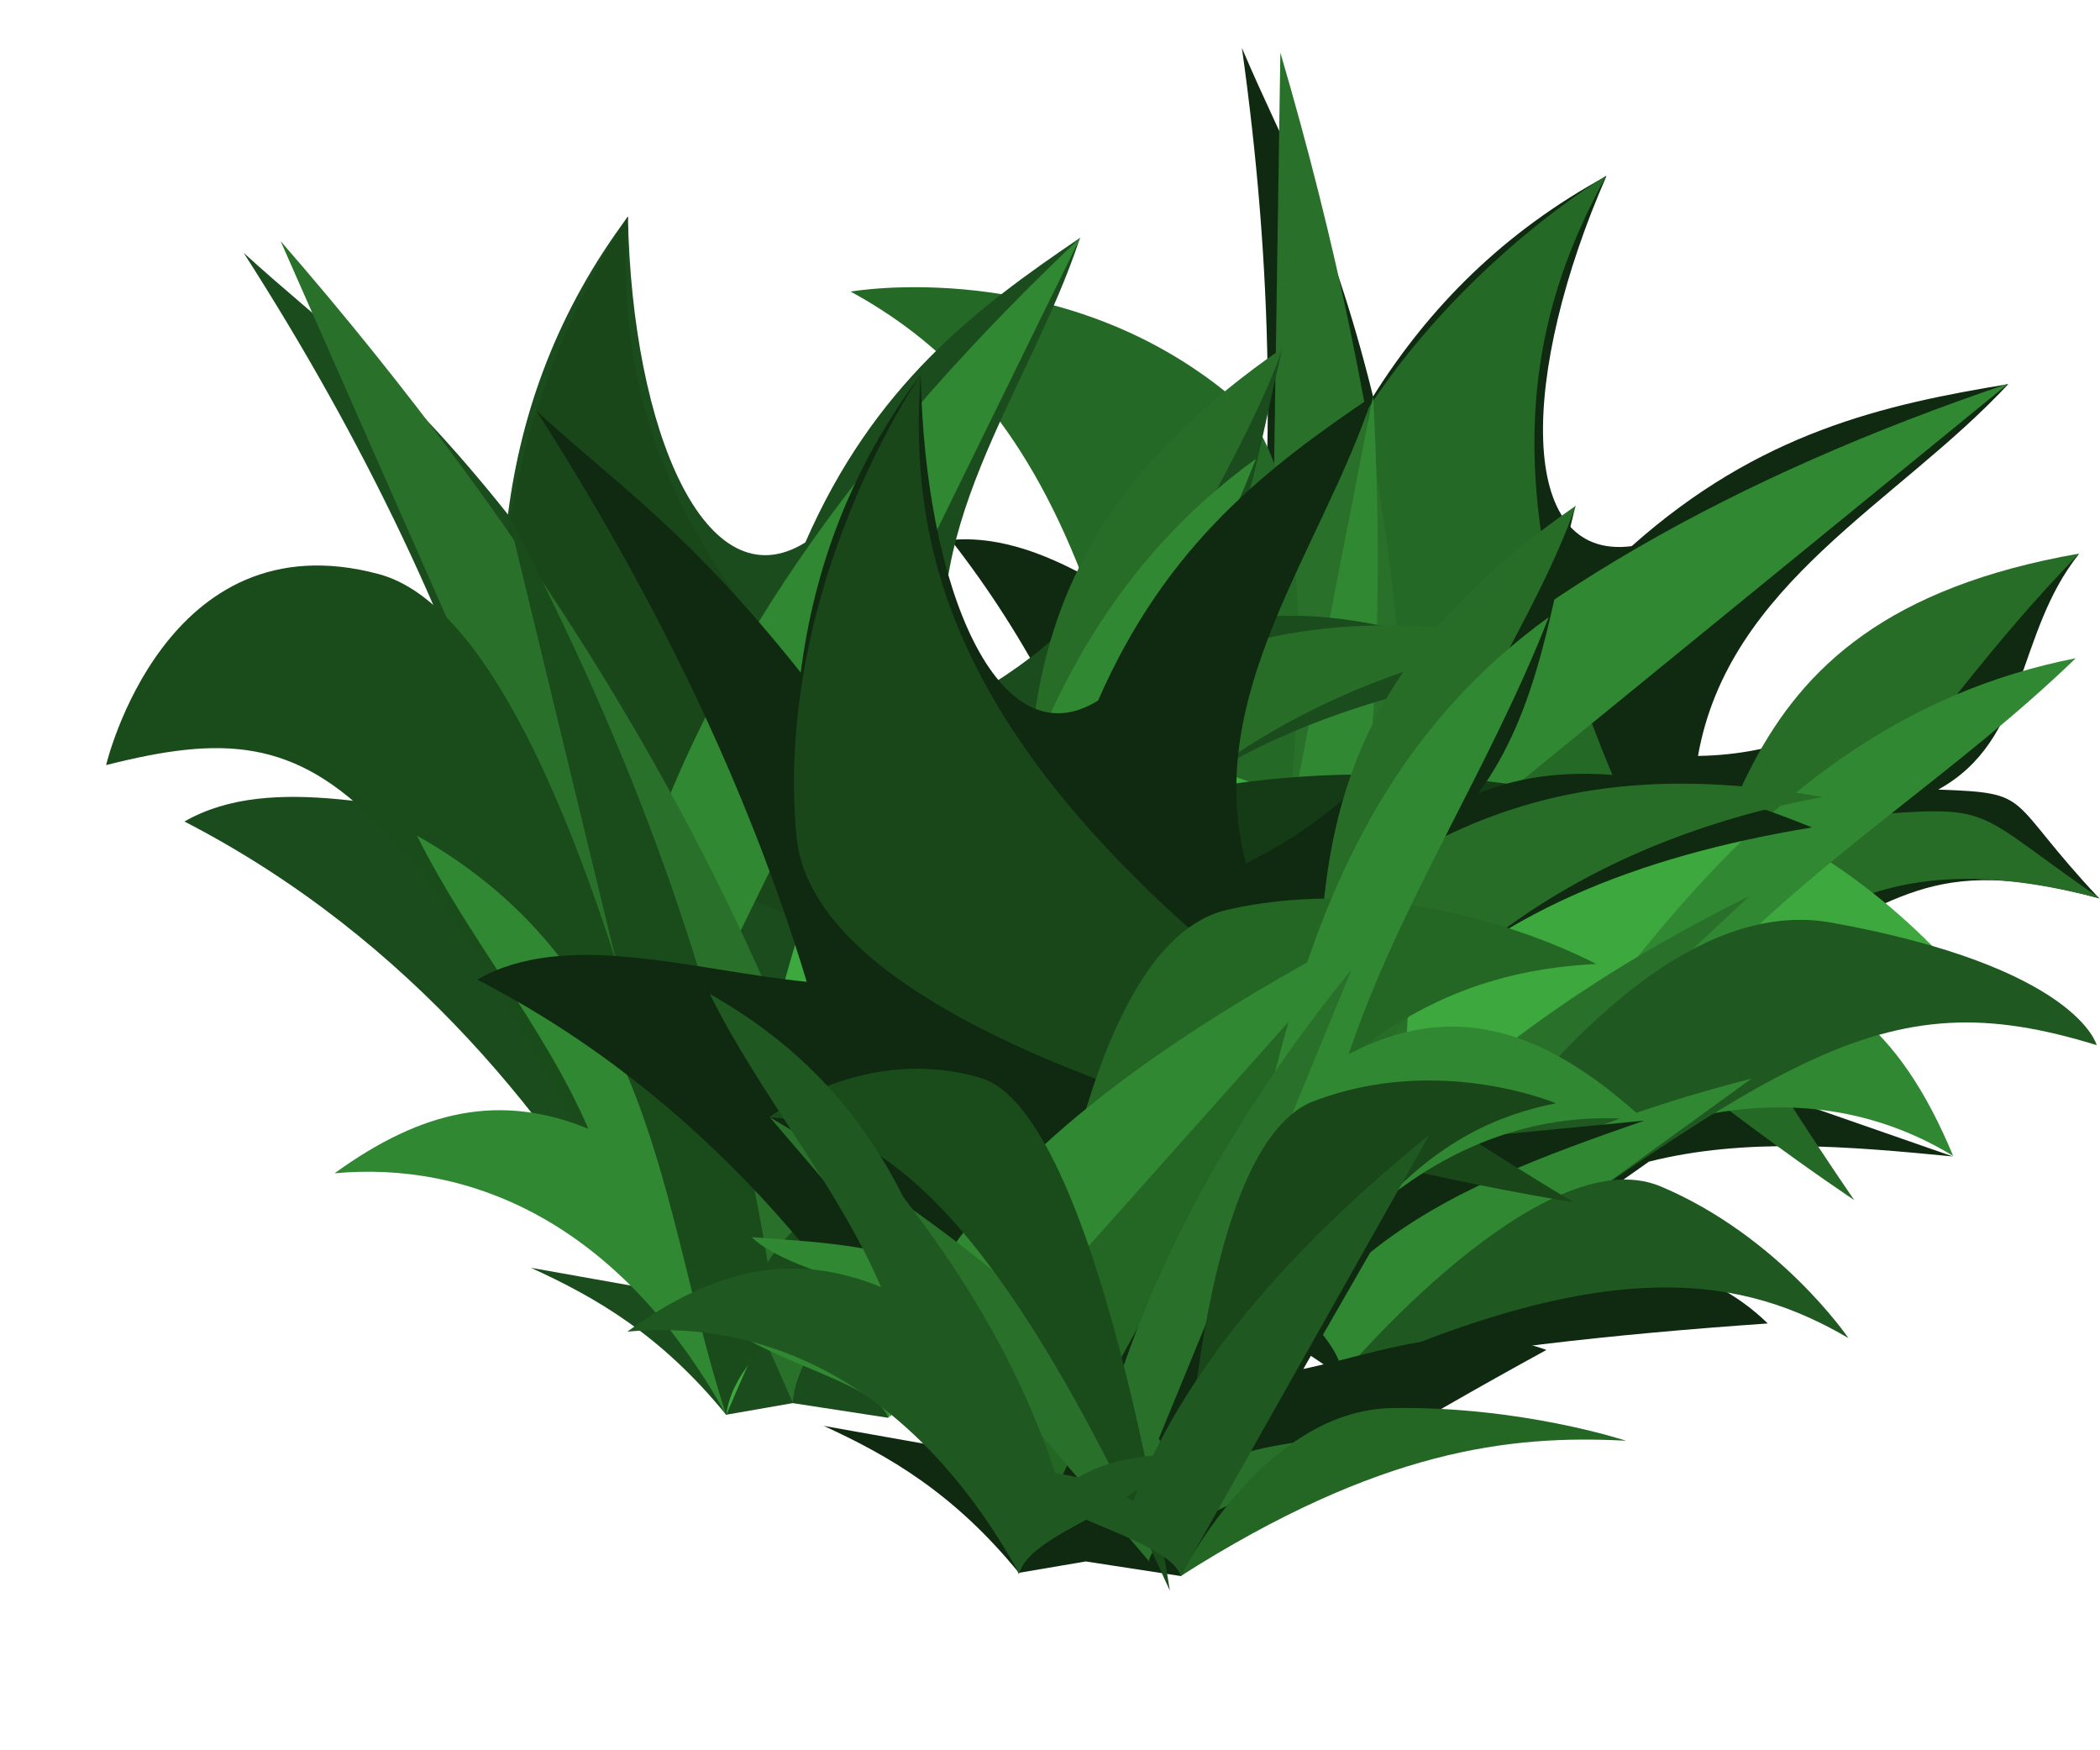 <?xml version="1.0" encoding="UTF-8" standalone="no"?>
<svg
   xmlns:dc="http://purl.org/dc/elements/1.1/"
   xmlns:cc="http://creativecommons.org/ns#"
   xmlns:rdf="http://www.w3.org/1999/02/22-rdf-syntax-ns#"
   xmlns:svg="http://www.w3.org/2000/svg"
   xmlns="http://www.w3.org/2000/svg"
   xmlns:sodipodi="http://sodipodi.sourceforge.net/DTD/sodipodi-0.dtd"
   xmlns:inkscape="http://www.inkscape.org/namespaces/inkscape"
   width="6"
   height="5"
   viewBox="0 0 1.587 1.323"
   version="1.1"
   id="svg1634"
   inkscape:version="1.0.2-2 (e86c870879, 2021-01-15)"
   sodipodi:docname="TallGrass_1.svg">
  <defs
     id="defs1628" />
  <sodipodi:namedview
     id="base"
     pagecolor="#ffffff"
     bordercolor="#666666"
     borderopacity="1.0"
     inkscape:pageopacity="0.0"
     inkscape:pageshadow="2"
     inkscape:zoom="165.4"
     inkscape:cx="3.0144401"
     inkscape:cy="2.6091814"
     inkscape:document-units="mm"
     inkscape:current-layer="g2261"
     inkscape:document-rotation="0"
     showgrid="false"
     units="px"
     inkscape:window-width="1920"
     inkscape:window-height="1017"
     inkscape:window-x="-8"
     inkscape:window-y="-8"
     inkscape:window-maximized="1" />
  <g
     inkscape:label="Layer 1"
     inkscape:groupmode="layer"
     id="layer1">
    <g
       id="g2261"
       transform="matrix(0.217,0,0,0.187,2.971,0.393)">
      <path
         style="fill:#0f2a10;fill-opacity:1;stroke:none;stroke-width:1.312px;stroke-linecap:butt;stroke-linejoin:miter;stroke-opacity:1"
         d="M -9.527,3.174 C -9.617,2.771 -9.769,2.524 -9.932,2.305 l 0.344,0.278 c -0.056,-0.75 -0.24,-1.682 -0.792,-2.502 0.354,-0.037 0.695,0.33 1.04,0.565 0.096,-0.809 0.082,-1.662 -0.026,-2.554 0.152,0.417 0.304,0.692 0.457,1.409 0.195,-0.361 0.456,-0.666 0.813,-0.891 -0.299,0.793 -0.318,1.557 0.088,1.496 0.446,-0.461 0.879,-0.572 1.312,-0.655 -0.385,0.481 -0.975,0.805 -1.081,1.503 0.577,-0.011 0.827,-0.477 1.327,-0.816 -0.222,0.323 -0.174,0.75 -0.49,0.952 0.339,0.014 0.228,0.029 0.561,0.44 -0.6,-0.192 -0.703,0.025 -1.168,0.256 l -0.466,0.333 1.124,0.454 c -0.363,-0.041 -0.726,-0.077 -1.059,0.021 l -0.383,0.313 c 0.277,0.072 0.572,0.085 0.797,0.341 -0.555,0.045 -1.042,0.108 -1.486,0.213 L -9.299,3.244 Z"
         id="path2399-6-4"
         sodipodi:nodetypes="ccccccccccccccccccccccc" />
      <path
         style="fill:#276d28;fill-opacity:1;stroke:none;stroke-width:1.658px;stroke-linecap:butt;stroke-linejoin:miter;stroke-opacity:1"
         d="M -8.031,2.204 C -7.398,1.536 -7.096,1.317 -6.378,1.529 -6.839,1.159 -6.734,1.154 -7.214,1.195 -6.949,0.827 -6.749,0.493 -6.449,0.136 -7.786,0.407 -7.612,1.433 -8.031,2.204 Z"
         id="path2335-2-8-9"
         sodipodi:nodetypes="ccccc" />
      <path
         style="fill:#256926;fill-opacity:1;stroke:none;stroke-width:1.549px;stroke-linecap:butt;stroke-linejoin:miter;stroke-opacity:1"
         d="m -7.233,2.749 c 0,0 -2.217,-1.703 -1.927,-2.657 0.289,-0.955 1.064,-1.484 1.064,-1.484 -0.384,0.808 -0.484,1.858 0.863,4.141 z"
         id="path2313-2-1-0"
         sodipodi:nodetypes="cscc" />
      <path
         style="fill:#3ca83d;fill-opacity:1;stroke:none;stroke-width:1.232px;stroke-linecap:butt;stroke-linejoin:miter;stroke-opacity:1"
         d="m -9.527,3.174 c 0,0 0.957,-2.245 1.623,-2.083 0.666,0.162 1.089,0.822 1.089,0.822 C -7.392,1.647 -8.106,1.671 -9.527,3.174 Z"
         id="path2313-2-0-2-9"
         sodipodi:nodetypes="cscc" />
      <path
         style="fill:#318832;fill-opacity:1;stroke:none;stroke-width:2.035px;stroke-linecap:butt;stroke-linejoin:miter;stroke-opacity:1"
         d="m -8.968,1.6 2.272,-2.151 C -7.646,-0.178 -8.43,0.326 -8.985,1.01 -9.093,0.736 -9.293,0.612 -9.482,0.47 -9.457,0.859 -8.922,1.331 -8.968,1.6 Z"
         id="path2357-2-4-5-3"
         sodipodi:nodetypes="ccccc" />
      <path
         style="fill:#29712a;fill-opacity:1;stroke:none;stroke-width:2.674px;stroke-linecap:butt;stroke-linejoin:miter;stroke-opacity:1"
         d="m -9.299,3.244 0.067,-5.133 c 0.383,1.514 0.546,2.999 0.405,4.445 0.291,-0.207 0.529,-0.132 0.774,-0.09 -0.321,0.438 -1.069,0.404 -1.247,0.779 z"
         id="path2357-5-5-6"
         sodipodi:nodetypes="ccccc" />
      <path
         style="fill:#318832;fill-opacity:1;stroke:none;stroke-width:1.731px;stroke-linecap:butt;stroke-linejoin:miter;stroke-opacity:1"
         d="M -8.859,3.12 C -8.039,2.27 -7.355,2.239 -6.888,2.571 -7.076,2.046 -7.331,1.804 -7.73,1.826 -7.344,1.353 -6.868,1.016 -6.461,0.559 -7.648,0.83 -8.158,2.117 -8.859,3.12 Z"
         id="path2335-3-0-9"
         sodipodi:nodetypes="ccccc" />
      <path
         style="fill:#29712a;fill-opacity:1;stroke:none;stroke-width:1.181px;stroke-linecap:butt;stroke-linejoin:miter;stroke-opacity:1"
         d="m -9.061,3.104 1.464,-1.584 c -0.541,0.31 -1.015,0.697 -1.394,1.191 -0.019,-0.176 -0.106,-0.246 -0.185,-0.329 -0.039,0.258 0.174,0.539 0.114,0.722 z"
         id="path2357-5-8-2-2"
         sodipodi:nodetypes="ccccc" />
      <path
         style="fill:#1f5820;fill-opacity:1;stroke:none;stroke-width:1.312px;stroke-linecap:butt;stroke-linejoin:miter;stroke-opacity:1"
         d="m -9.019,3.458 c 0,0 0.852,-2.01 1.708,-1.83 0.856,0.18 0.923,0.495 0.923,0.495 -0.758,-0.271 -1.086,0.026 -2.63,1.335 z"
         id="path2313-7-8"
         sodipodi:nodetypes="cscc" />
      <path
         style="fill:#256926;fill-opacity:1;stroke:none;stroke-width:1.44px;stroke-linecap:butt;stroke-linejoin:miter;stroke-opacity:1"
         d="m -9.527,3.174 c 0,0 0.717,-3.102 0.122,-3.675 -0.595,-0.572 -1.324,-0.422 -1.324,-0.422 0.594,0.378 1.106,1.174 1.202,4.097 z"
         id="path2313-6-1-1"
         sodipodi:nodetypes="cscc" />
      <path
         style="fill:#318832;fill-opacity:1;stroke:none;stroke-width:1.312px;stroke-linecap:butt;stroke-linejoin:miter;stroke-opacity:1"
         d="m -9.527,3.174 c -0.06,-0.895 -0.447,-1.368 -0.888,-1.548 0.373,-0.086 0.644,-0.013 0.868,0.265 0.009,-0.451 -0.104,-0.907 -0.116,-1.366 0.565,0.909 0.224,1.773 0.137,2.65 z"
         id="path2335-4-4"
         sodipodi:nodetypes="ccccc" />
      <path
         style="fill:#318832;fill-opacity:1;stroke:none;stroke-width:1.73px;stroke-linecap:butt;stroke-linejoin:miter;stroke-opacity:1"
         d="m -9.527,3.174 0.618,-3.675 c 0.053,1.087 -0.02,2.151 -0.265,3.185 0.193,-0.147 0.324,-0.091 0.462,-0.06 -0.237,0.312 -0.669,0.283 -0.815,0.55 z"
         id="path2357-3-0"
         sodipodi:nodetypes="ccccc" />
      <path
         style="fill:#318832;fill-opacity:1;stroke:none;stroke-width:1.294px;stroke-linecap:butt;stroke-linejoin:miter;stroke-opacity:1"
         d="M -9.019,3.458 -7.59,2.258 C -8.214,2.444 -8.719,2.715 -9.061,3.104 -9.148,2.935 -9.29,2.852 -9.425,2.759 c 0.037,0.234 0.423,0.539 0.405,0.699 z"
         id="path2357-2-5-7"
         sodipodi:nodetypes="ccccc" />
      <path
         style="fill:#1f5820;fill-opacity:1;stroke:none;stroke-width:0.706px;stroke-linecap:butt;stroke-linejoin:miter;stroke-opacity:1"
         d="m -9.019,3.458 c 0,0 0.697,-0.966 1.112,-0.764 0.414,0.203 0.654,0.613 0.654,0.613 -0.353,-0.239 -0.805,-0.356 -1.765,0.15 z"
         id="path2313-4-1-0"
         sodipodi:nodetypes="cscc" />
      <path
         style="fill:#1b4c1d;fill-opacity:1;stroke:none;stroke-width:1.312px;stroke-linecap:butt;stroke-linejoin:miter;stroke-opacity:1"
         d="m -11.163,3.617 c -0.227,-0.323 -0.453,-0.474 -0.68,-0.594 l 0.412,0.085 c -0.32,-0.655 -0.823,-1.412 -1.619,-1.889 0.308,-0.205 0.75,-0.037 1.148,0.009 -0.204,-0.781 -0.523,-1.55 -0.942,-2.308 0.288,0.306 0.525,0.481 0.921,1.058 0.047,-0.423 0.175,-0.827 0.418,-1.204 0.014,0.865 0.271,1.568 0.618,1.317 0.239,-0.635 0.594,-0.946 0.957,-1.231 -0.177,0.624 -0.596,1.204 -0.442,1.889 0.52,-0.29 0.815,-0.894 1.148,-1.445 -0.086,0.401 -0.125,0.826 -0.339,1.163 0.313,-0.152 0.712,-0.076 1.163,0.137 -0.614,0.117 -1.124,0.355 -1.464,0.79 L -10.166,1.921 -8.982,1.789 C -9.327,1.928 -9.669,2.071 -9.937,2.322 l -0.236,0.47 c 0.278,-0.069 0.55,-0.201 0.847,-0.077 -0.488,0.31 -0.908,0.603 -1.274,0.914 l -0.331,-0.059 z"
         id="path2399-6"
         sodipodi:nodetypes="ccccccccccccccccccccccc" />
      <path
         style="fill:#276d28;fill-opacity:1;stroke:none;stroke-width:1.658px;stroke-linecap:butt;stroke-linejoin:miter;stroke-opacity:1"
         d="m -10.152,2.009 c 0.335,-0.913 1.061,-1.373 1.789,-1.529 -0.552,-0.112 -0.989,-0.054 -1.41,0.216 0.109,-0.462 0.406,-0.923 0.55,-1.392 -1.118,0.895 -0.826,1.802 -0.929,2.706 z"
         id="path2335-2-8"
         sodipodi:nodetypes="ccccc" />
      <path
         style="fill:#19471a;fill-opacity:1;stroke:none;stroke-width:1.549px;stroke-linecap:butt;stroke-linejoin:miter;stroke-opacity:1"
         d="m -9.231,2.118 c 0,0 -2.626,-0.472 -2.707,-1.48 -0.08,-1.008 0.433,-1.865 0.433,-1.865 -0.058,0.92 0.228,1.922 2.273,3.344 z"
         id="path2313-2-1"
         sodipodi:nodetypes="cscc" />
      <path
         style="fill:#3ca83d;fill-opacity:1;stroke:none;stroke-width:1.232px;stroke-linecap:butt;stroke-linejoin:miter;stroke-opacity:1"
         d="m -11.163,3.617 c 0,0 0.062,-2.504 0.726,-2.68 0.664,-0.176 1.285,0.219 1.285,0.219 -0.619,0.037 -1.259,0.406 -2.01,2.461 z"
         id="path2313-2-0-2"
         sodipodi:nodetypes="cscc" />
      <path
         style="fill:#318832;fill-opacity:1;stroke:none;stroke-width:2.035px;stroke-linecap:butt;stroke-linejoin:miter;stroke-opacity:1"
         d="m -11.22,1.915 1.291,-3.056 c -0.729,0.799 -1.261,1.637 -1.519,2.528 -0.197,-0.197 -0.423,-0.212 -0.646,-0.25 0.163,0.341 0.819,0.511 0.874,0.777 z"
         id="path2357-2-4-5"
         sodipodi:nodetypes="ccccc" />
      <path
         style="fill:#29712a;fill-opacity:1;stroke:none;stroke-width:2.674px;stroke-linecap:butt;stroke-linejoin:miter;stroke-opacity:1"
         d="m -10.93,3.57 -1.785,-4.697 c 0.892,1.19 1.574,2.46 1.966,3.842 0.19,-0.329 0.434,-0.377 0.671,-0.457 -0.135,0.554 -0.826,0.886 -0.853,1.312 z"
         id="path2357-5-5"
         sodipodi:nodetypes="ccccc" />
      <path
         style="fill:#318832;fill-opacity:1;stroke:none;stroke-width:1.731px;stroke-linecap:butt;stroke-linejoin:miter;stroke-opacity:1"
         d="M -10.575,3.243 C -10.135,2.074 -9.526,1.714 -8.982,1.789 -9.342,1.403 -9.66,1.306 -10.014,1.52 -9.834,0.903 -9.523,0.366 -9.317,-0.247 -10.298,0.575 -10.299,1.993 -10.575,3.243 Z"
         id="path2335-3-0"
         sodipodi:nodetypes="ccccc" />
      <path
         style="fill:#29712a;fill-opacity:1;stroke:none;stroke-width:1.181px;stroke-linecap:butt;stroke-linejoin:miter;stroke-opacity:1"
         d="m -10.764,3.326 0.761,-2.149 c -0.38,0.544 -0.671,1.126 -0.838,1.758 -0.081,-0.151 -0.185,-0.172 -0.286,-0.209 0.057,0.253 0.352,0.405 0.364,0.6 z"
         id="path2357-5-8-2"
         sodipodi:nodetypes="ccccc" />
      <path
         style="fill:#153b16;fill-opacity:1;stroke:none;stroke-width:1.312px;stroke-linecap:butt;stroke-linejoin:miter;stroke-opacity:1"
         d="m -10.599,3.629 c 0,0 0.051,-2.24 0.894,-2.491 0.842,-0.252 1.635,0.011 1.635,0.011 -0.786,0.122 -1.597,0.542 -2.529,2.48 z"
         id="path2313-7"
         sodipodi:nodetypes="cscc" />
      <path
         style="fill:#1a4b1a;fill-opacity:1;stroke:none;stroke-width:1.44px;stroke-linecap:butt;stroke-linejoin:miter;stroke-opacity:1"
         d="m -11.163,3.617 c 0,0 -0.464,-3.167 -1.21,-3.398 -0.746,-0.232 -0.95,0.772 -0.95,0.772 0.801,-0.235 1.022,0.018 2.16,2.627 z"
         id="path2313-6-1"
         sodipodi:nodetypes="cscc" />
      <path
         style="fill:#318832;fill-opacity:1;stroke:none;stroke-width:1.312px;stroke-linecap:butt;stroke-linejoin:miter;stroke-opacity:1"
         d="m -11.163,3.617 c -0.376,-0.785 -0.898,-1.026 -1.364,-0.976 0.308,-0.259 0.58,-0.324 0.884,-0.18 -0.154,-0.414 -0.421,-0.774 -0.597,-1.185 0.84,0.551 0.841,1.502 1.077,2.341 z"
         id="path2335-4"
         sodipodi:nodetypes="ccccc" />
      <path
         style="fill:#1a4b1a;fill-opacity:1;stroke:none;stroke-width:1.73px;stroke-linecap:butt;stroke-linejoin:miter;stroke-opacity:1"
         d="m -11.163,3.617 -0.76,-3.639 c 0.439,0.962 0.755,1.964 0.905,3.023 0.123,-0.227 0.261,-0.24 0.398,-0.278 -0.103,0.398 -0.506,0.581 -0.543,0.895 z"
         id="path2357-3"
         sodipodi:nodetypes="ccccc" />
      <path
         style="fill:#318832;fill-opacity:1;stroke:none;stroke-width:1.294px;stroke-linecap:butt;stroke-linejoin:miter;stroke-opacity:1"
         d="m -10.599,3.629 0.868,-1.784 c -0.501,0.472 -0.862,0.963 -1.033,1.482 -0.14,-0.111 -0.298,-0.118 -0.454,-0.136 0.118,0.195 0.578,0.285 0.62,0.439 z"
         id="path2357-2-5"
         sodipodi:nodetypes="ccccc" />
      <path
         style="fill:#3ca73d;fill-opacity:1;stroke:none;stroke-width:0.706px;stroke-linecap:butt;stroke-linejoin:miter;stroke-opacity:1"
         d="m -10.599,3.629 c 0,0 0.286,-1.216 0.736,-1.233 0.449,-0.017 0.815,0.24 0.815,0.24 -0.406,-0.046 -0.86,0.067 -1.55,0.993 z"
         id="path2313-4-1"
         sodipodi:nodetypes="cscc" />
      <path
         style="fill:#0f2a10;fill-opacity:1;stroke:none;stroke-width:1.312px;stroke-linecap:butt;stroke-linejoin:miter;stroke-opacity:1"
         d="M -10.143,4.256 C -10.37,3.933 -10.597,3.782 -10.823,3.662 l 0.412,0.085 c -0.32,-0.655 -0.823,-1.412 -1.619,-1.889 0.308,-0.205 0.75,-0.037 1.148,0.009 -0.204,-0.781 -0.523,-1.55 -0.942,-2.308 0.288,0.306 0.525,0.481 0.921,1.058 0.047,-0.423 0.175,-0.827 0.418,-1.204 0.014,0.865 0.271,1.568 0.618,1.317 0.239,-0.635 0.594,-0.946 0.957,-1.231 -0.177,0.624 -0.596,1.204 -0.442,1.889 0.52,-0.29 0.815,-0.894 1.148,-1.445 -0.086,0.401 -0.125,0.826 -0.339,1.163 0.313,-0.152 0.712,-0.076 1.163,0.137 -0.614,0.117 -1.124,0.355 -1.464,0.79 l -0.304,0.528 1.184,-0.133 c -0.345,0.139 -0.687,0.282 -0.955,0.533 L -9.152,3.432 c 0.278,-0.069 0.55,-0.201 0.847,-0.077 -0.488,0.31 -0.908,0.603 -1.274,0.914 L -9.91,4.21 Z"
         id="path2399"
         sodipodi:nodetypes="ccccccccccccccccccccccc" />
      <path
         style="fill:#276d28;fill-opacity:1;stroke:none;stroke-width:1.658px;stroke-linecap:butt;stroke-linejoin:miter;stroke-opacity:1"
         d="M -9.132,2.649 C -8.797,1.735 -8.072,1.276 -7.343,1.12 -7.894,1.008 -8.332,1.066 -8.753,1.336 -8.644,0.873 -8.346,0.413 -8.203,-0.057 -9.321,0.838 -9.029,1.745 -9.132,2.649 Z"
         id="path2335-2"
         sodipodi:nodetypes="ccccc" />
      <path
         style="fill:#19471a;fill-opacity:1;stroke:none;stroke-width:1.549px;stroke-linecap:butt;stroke-linejoin:miter;stroke-opacity:1"
         d="m -8.211,2.758 c 0,0 -2.626,-0.472 -2.707,-1.48 -0.08,-1.008 0.433,-1.865 0.433,-1.865 -0.058,0.92 0.228,1.922 2.273,3.344 z"
         id="path2313-2"
         sodipodi:nodetypes="cscc" />
      <path
         style="fill:#246725;fill-opacity:1;stroke:none;stroke-width:1.232px;stroke-linecap:butt;stroke-linejoin:miter;stroke-opacity:1"
         d="m -10.143,4.256 c 0,0 0.062,-2.504 0.726,-2.68 0.664,-0.176 1.285,0.219 1.285,0.219 -0.619,0.037 -1.259,0.406 -2.01,2.461 z"
         id="path2313-2-0"
         sodipodi:nodetypes="cscc" />
      <path
         style="fill:#318832;fill-opacity:1;stroke:none;stroke-width:1.509px;stroke-linecap:butt;stroke-linejoin:miter;stroke-opacity:1"
         d="m -10.2,3.326 1.291,-1.681 c -0.729,0.44 -1.261,0.9 -1.519,1.391 -0.197,-0.108 -0.423,-0.117 -0.646,-0.137 0.163,0.187 0.819,0.281 0.874,0.428 z"
         id="path2357-2-4"
         sodipodi:nodetypes="ccccc" />
      <path
         style="fill:#29712a;fill-opacity:1;stroke:none;stroke-width:1.423px;stroke-linecap:butt;stroke-linejoin:miter;stroke-opacity:1"
         d="M -9.689,4.21 -11.011,2.414 c 0.661,0.455 1.166,0.941 1.456,1.469 0.141,-0.126 0.321,-0.144 0.497,-0.175 -0.1,0.212 -0.612,0.339 -0.632,0.502 z"
         id="path2357-5"
         sodipodi:nodetypes="ccccc" />
      <path
         style="fill:#318832;fill-opacity:1;stroke:none;stroke-width:1.731px;stroke-linecap:butt;stroke-linejoin:miter;stroke-opacity:1"
         d="M -9.555,3.883 C -9.115,2.713 -8.506,2.353 -7.962,2.428 -8.322,2.042 -8.64,1.946 -8.994,2.159 -8.814,1.542 -8.503,1.006 -8.297,0.393 -9.278,1.215 -9.279,2.632 -9.555,3.883 Z"
         id="path2335-3"
         sodipodi:nodetypes="ccccc" />
      <path
         style="fill:#29712a;fill-opacity:1;stroke:none;stroke-width:1.181px;stroke-linecap:butt;stroke-linejoin:miter;stroke-opacity:1"
         d="M -9.745,3.966 -8.984,1.817 c -0.38,0.544 -0.671,1.126 -0.838,1.758 -0.081,-0.151 -0.185,-0.172 -0.286,-0.209 0.057,0.253 0.352,0.405 0.364,0.6 z"
         id="path2357-5-8"
         sodipodi:nodetypes="ccccc" />
      <path
         style="fill:#19471a;fill-opacity:1;stroke:none;stroke-width:0.828px;stroke-linecap:butt;stroke-linejoin:miter;stroke-opacity:1"
         d="m -9.579,4.268 c 0,0 0.027,-1.724 0.462,-1.918 0.435,-0.194 0.845,0.008 0.845,0.008 -0.406,0.094 -0.825,0.417 -1.307,1.91 z"
         id="path2313"
         sodipodi:nodetypes="cscc" />
      <path
         style="fill:#1a4b1a;fill-opacity:1;stroke:none;stroke-width:0.829px;stroke-linecap:butt;stroke-linejoin:miter;stroke-opacity:1"
         d="m -9.617,4.328 c 0,0 -0.252,-1.93 -0.658,-2.072 -0.406,-0.141 -0.737,0.158 -0.737,0.158 0.367,0.034 0.776,0.324 1.395,1.914 z"
         id="path2313-6"
         sodipodi:nodetypes="cscc" />
      <path
         style="fill:#1f5820;fill-opacity:1;stroke:none;stroke-width:1.312px;stroke-linecap:butt;stroke-linejoin:miter;stroke-opacity:1"
         d="M -10.143,4.256 C -10.519,3.472 -11.041,3.23 -11.507,3.281 c 0.308,-0.259 0.58,-0.324 0.884,-0.18 -0.154,-0.414 -0.421,-0.774 -0.597,-1.185 0.84,0.551 0.841,1.502 1.077,2.341 z"
         id="path2335"
         sodipodi:nodetypes="ccccc" />
      <path
         style="fill:#1f5820;fill-opacity:1;stroke:none;stroke-width:1.283px;stroke-linecap:butt;stroke-linejoin:miter;stroke-opacity:1"
         d="m -10.143,4.262 -0.76,-2.002 c 0.439,0.529 0.755,1.08 0.905,1.663 0.123,-0.125 0.261,-0.132 0.398,-0.153 -0.103,0.219 -0.506,0.32 -0.543,0.492 z"
         id="path2357"
         sodipodi:nodetypes="ccccc" />
      <path
         style="fill:#1f5820;fill-opacity:1;stroke:none;stroke-width:1.294px;stroke-linecap:butt;stroke-linejoin:miter;stroke-opacity:1"
         d="M -9.579,4.268 -8.712,2.484 C -9.212,2.956 -9.574,3.447 -9.745,3.966 -9.885,3.855 -10.043,3.848 -10.199,3.83 c 0.118,0.195 0.578,0.285 0.62,0.439 z"
         id="path2357-2"
         sodipodi:nodetypes="ccccc" />
      <path
         style="fill:#246725;fill-opacity:1;stroke:none;stroke-width:0.523px;stroke-linecap:butt;stroke-linejoin:miter;stroke-opacity:1"
         d="m -9.579,4.268 c 0,0 0.286,-0.669 0.736,-0.678 0.449,-0.009 0.815,0.132 0.815,0.132 -0.406,-0.025 -0.86,0.037 -1.55,0.546 z"
         id="path2313-4"
         sodipodi:nodetypes="cscc" />
    </g>
  </g>
</svg>
